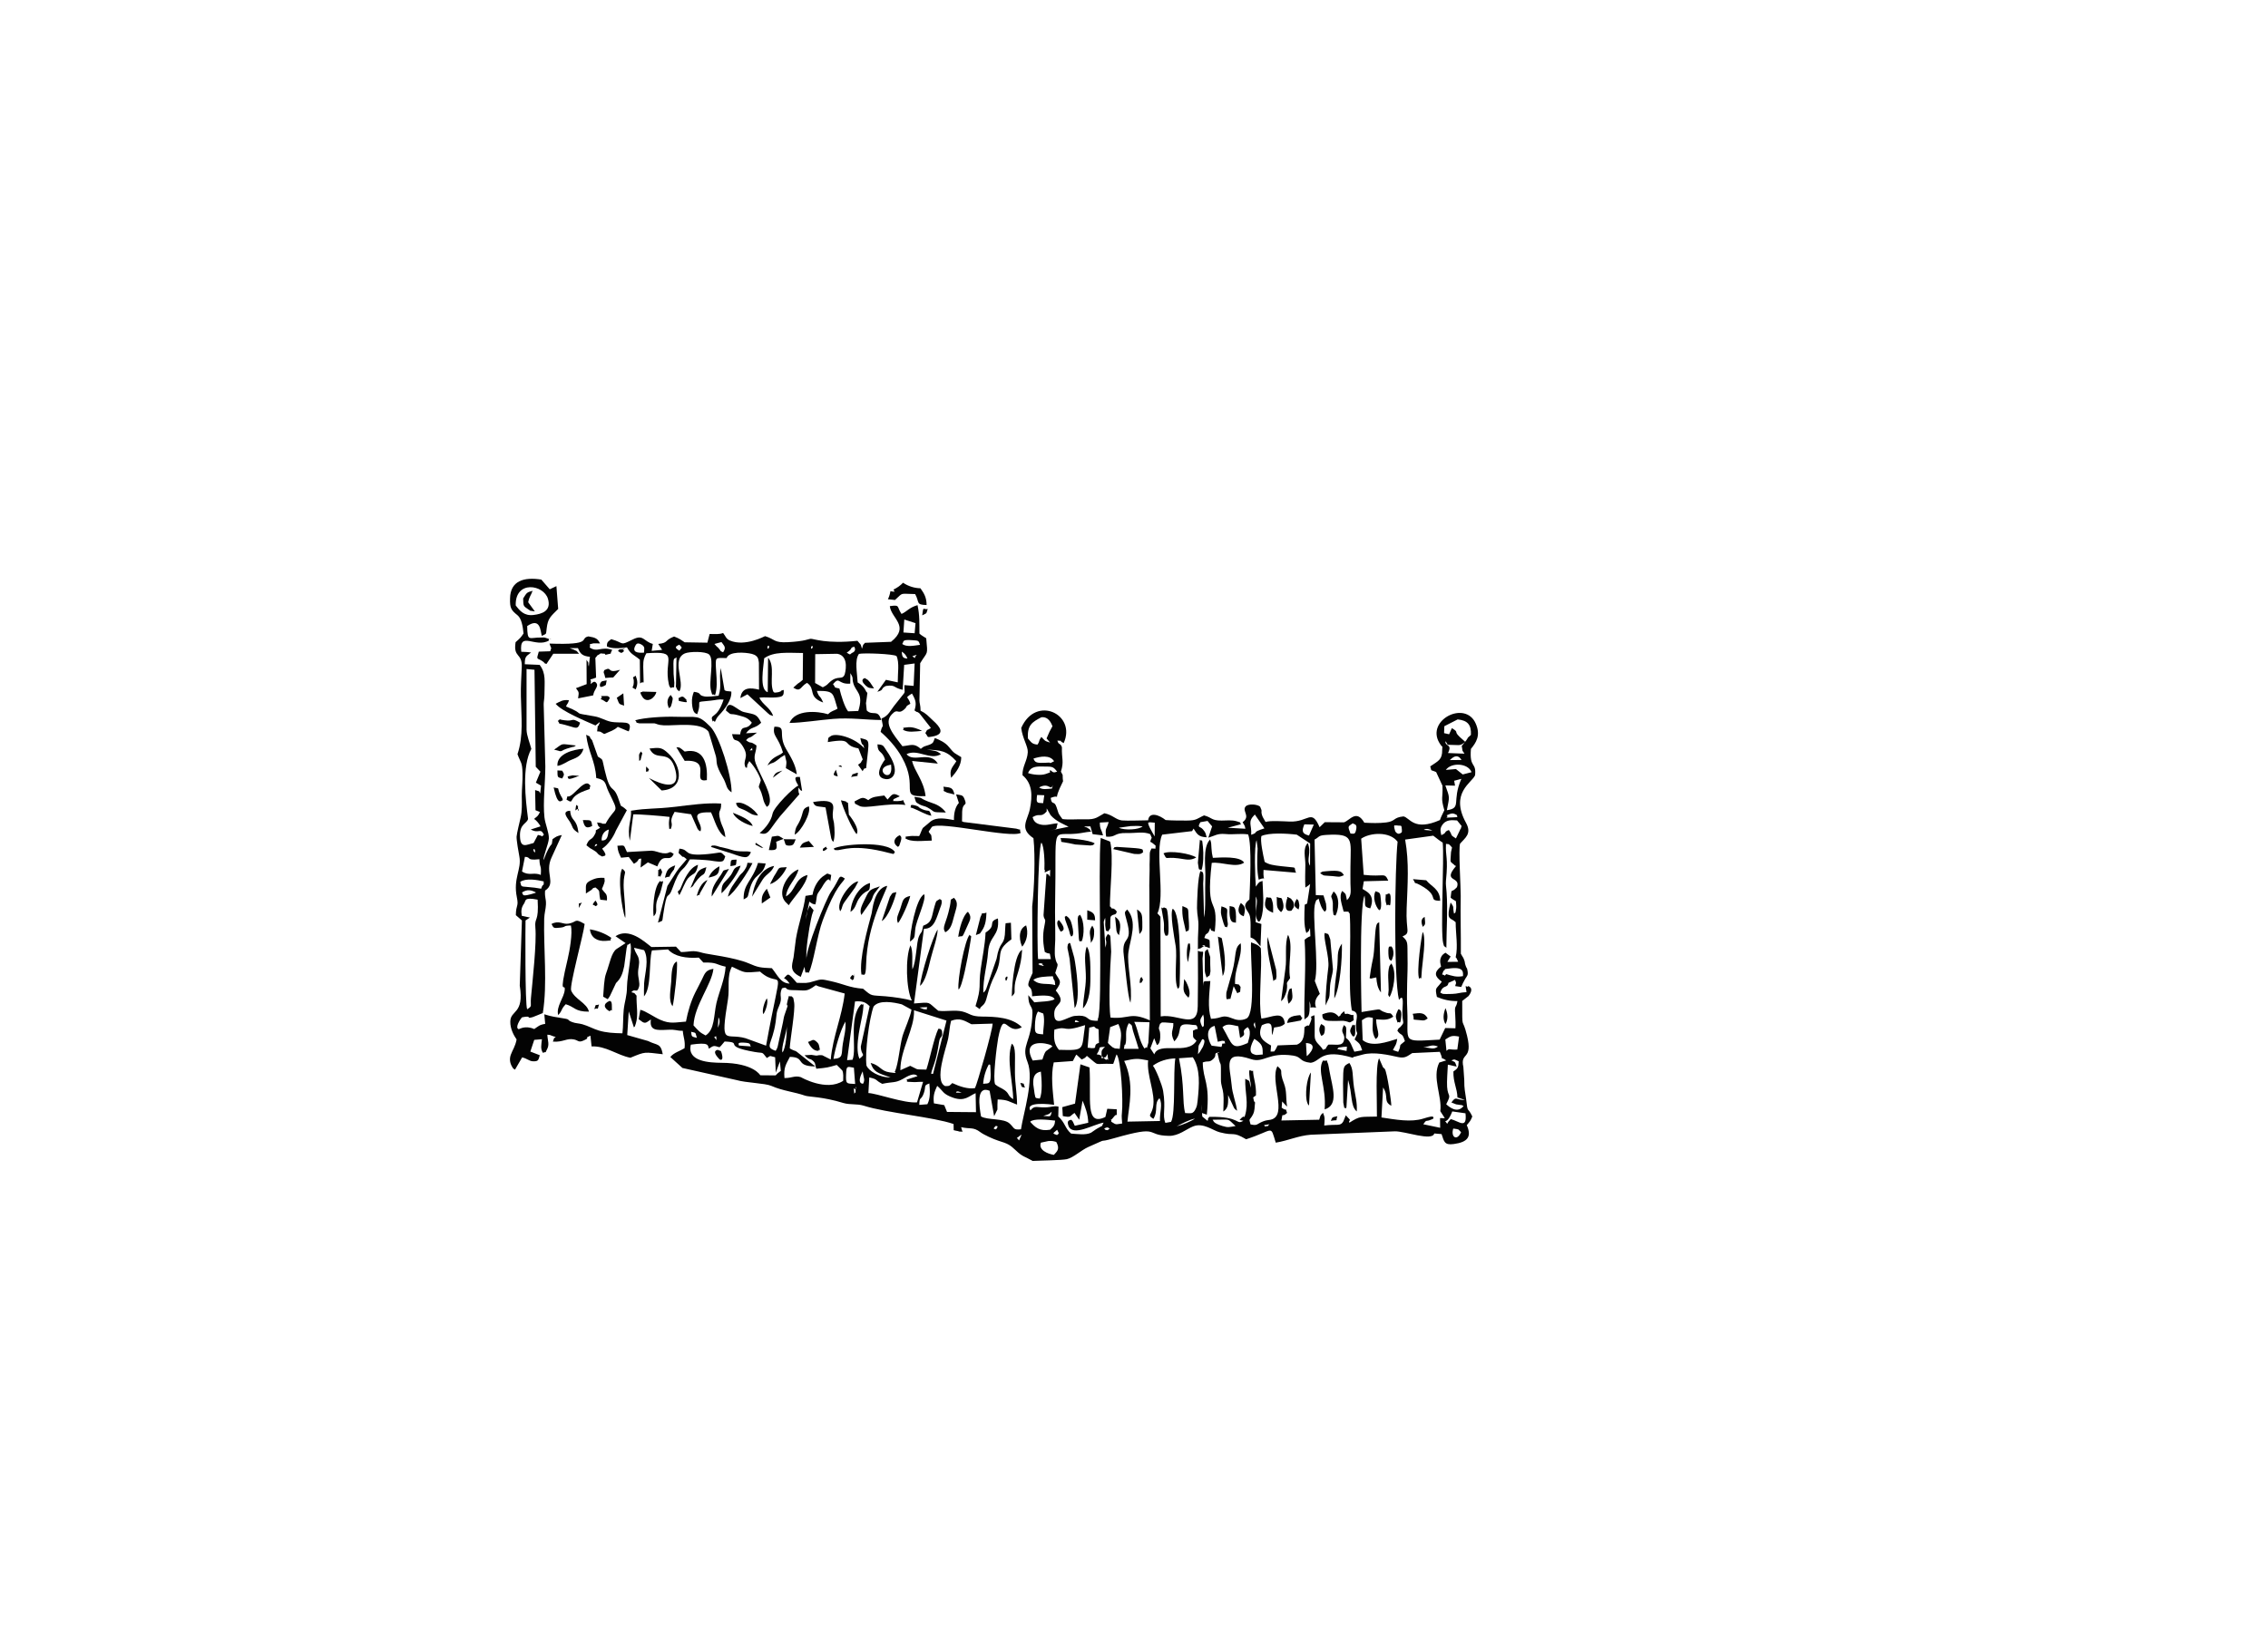 <?xml version="1.0" encoding="UTF-8"?>
<svg width="18in" height="13in" clip-rule="evenodd" fill-rule="evenodd" image-rendering="optimizeQuality" shape-rendering="geometricPrecision" text-rendering="geometricPrecision" version="1.1" viewBox="0 0 18000 13000" xmlns="http://www.w3.org/2000/svg">
 <defs>
  <style type="text/css">.fil0 {fill:#030303}</style>
 </defs>
 <path class="fil0" d="m8261 9071l60-13c35-1 30-1 62 7 32 58 5 76-19 103-47-8-125-38-103-97zm173-2919v9c0 14 1 28 3 41-97 192 1 93-98 132 8 64 27 16 46 73 23 66 6 38 47 95 50 7 122 0 181 2 86 3 97-19 152-48 66 13 90 51 139 57 42 4 157-1 208-1 9-73 91-41 139-2 47 4 118 4 167 4 82 0 83-17 138-41 67 18 55 41 139 41 39 0 82-6 121 6 60 20 8-1 34 23l-106 28 140 8c-6-32-6-21-22-52 67-49-9-89 25-126 22-23 95-16 114 3 22 46 3 26 15 67 5 18 19 36 28 54 39-12 135-5 193-3 150 5 171-106 236 45l41-40 153 1c47-16 98-106 161 3 56 3 117 5 173-2 76-9 55-40 138-48 51 11 83 120 289 29 6-20 22-51 35-78-31-107-10-90-15-195l-50-108c-50-23-33 1-47-45 66-45 96-53 95-132 0-49 10-1-22-54-110-182 208-344 289-152 40 93 2 149-39 199-13 158 44 100 33 209-22 58-203 140-72 378 48 87-8 120-47 165-14 39 6 356 5 415-3 153 2 306 1 459 17 32 19 26 29 57 5 17 1 14 8 35 10 31 11 14 15 38 8 40-1 44-17 69-17 29-20 38-32 65l-48-7c6-31 13-13-1-49l-52 23c-9 48-44 10-65 78 30 14 11 9 45 11 0 0 48 0 52-1 41-1 55-11 111-14-15-87-1-26 13-48 1 0 53 13 3 79-1 1-50 39-50 39 0 255-2 111 38 275 49 201-57 126-29 249l7 101c0 82 6 85 15 155 13 120 12 57 49 137-15 37-18 38-44 69 40 90 10 135-104 150-74 10-76-20-96-79l-58-5c-15 64-235-19-313-17l-667 27c-101 8-180 47-278 63-46-146-9-100-235-27-113-66-85-23-208-55-57-14-132-80-213-47-53 21-115 76-190 75-200-3-57-90-438 19-155 44-15-14-205 70-54 24-117 84-169 96-42 9-215 11-271 14-66-37-82-34-132-82-51-48-63-54-142-79-38-12-115-47-141-67-58-44-79-23-153-40 5 23 9 31 13 35h-26c-9-3-19-6-29-7l-17-4-1-49c-161-56-524-86-715-146-53-16-105-5-160-21-166-51-269-47-303-58-89-31-175-37-269-78-48-21-200-24-276-46l-429-96-96-87c28-35 76-47 113-70 7-59-11-89-14-138-59 0-47-12-124-8-82 4-143 8-129-82l-33 22c-26 14-44-12-64-24l13-75c45 11 108 58 159 80 79 35 121 19 203 14 15-81 41-165 74-231 21-43 32-60 52-102 26-56 33-76 92-86-12 122-151 289-158 449 38 41 47 55 96 80 73-45 64-161 86-257 22-93 66-187 73-289-81-17-63-35-177-33l-36-39c-99 7-193-8-244-65l-128 8c-26 88-1 294-63 365 0-32-1-73 1-104 6-80 41-189 0-263l-80-19c14 53 31 53 38 92 8 38-6 63-6 108 0 39 16 80 8 109-18 61-31 6-61 44 34 7 25 12 41 27-3 75 16 153-6 222-12 38-5 16-15 30l-41-127-12 188 165 47c73 37 100 14 117 105-150-16-131-24-257 28-105-20-193-95-308-90l-9-85c-67 28 13 7-52 37-43 20-43 1-77-7-60-13-86 23-169 17 12-29 2-24 23-37-23-5-13-4-29-9-25-8-8-7-38-9 2 51 20 77-5 121-22 38 19 4-30 23-21-32-13-62-8-108l-61 5-31 93 75 29c-11 36-9 51-56 48-29-2-45-22-84-31l-57 98c-16-15-7 3-23-24-19-32-21-64-10-95 15-41 35-64 46-121-23-33-51-86-50-141 0-96 112-55 75-287l17-517-48-42c1-87 24-65 8-142-31-151 39-221 20-323-6-29-24-134-22-159 2-27 24-117 32-151 12-53 10-111 9-169 0-62 8-121 6-181-2-93-14-81-40-153 49-148 30-289 27-458-2-79 4-157 7-235 4-114-69-69-49-196 36-32 39-34 63-69-6-58-16-119-48-145-51-41-61-57-59-133 2-140 110-172 248-150l67 77 53-25 14 181c-61 61-82 75-91 153-7 56 1 40-39 61-11-35-9-151-116-78 2 130 15 89 113 91 21 0 19-3 41 5 79 27 0-11 20 18-109 65-239-82-221 90 27 2 40 0 78 6-41 31-50 32-50 93l118 5c52 69 38 132 38 237-1 40-7 60-6 80l13 489c0 124-20 288-7 404 5 50 37 122 35 168-2 44-47 144-42 172 2 0 16-48 38-88 36-65 23-11 33-78 30-21 35-26 74-33l-81 177c-59 124 41 204-52 264-4 60 9 60 7 111-2 39-12 65-14 112-6 241 27 517-11 749-22 8-63 27-79 32-63 18 4-16-86 2-14 14-59 84-26 94 5 1 49-33 123-1 33-22 41-34 87-41l-7-76c64 20 81 20 156 33 53 8 18 11 66 29 26 10 51 9 80 17 49 14 87 37 131 50 62 18 114 20 187 22 7-60 4-124 10-186 7-67 26-108 26-183 2-97 45-270 27-346-43 32-14-14-30 39l-19 143c-13 64-28 98-65 134l-48 102c-10 17-10 15-18 26l-36-20c5-53 6-139 23-184 28-75 42-167 84-195l71-46-80-55c106-70 225 39 285 86l195-3 40 43c78-1 87-19 174 7 32 10 252 35 362 82 76 33 92 35 185 39 47 57 69 120 141 122-22-31-35-37-45-43 35-32 24-54 102 37 68 2 85 4 133-12 64-20 68-16 133-2 110 24 147 52 260 61 74 63 56 50 178 60 69 6 156 19 209 34-46-89-53-344-11-439 23 47 11 131 15 191 32-60 31-215 53-263 19-43 20-13 33-83 74-28 64-65 90-154 16-54 11-37 43-59 10 16 14-4 14 30-1 12-7 30-13 44-27 70-43 166-128 163l-79 593c145-11 101-15 193 58 66 8 130-9 192 6 64 17 63 39 154 40 108 1 236 5 317 84-124 73-140-155-188 87-12 66-44 327-24 367 25 22 48 27 75 46 40 29 22 43 68 72 0-125-56-317-11-441 36 26 23 114 25 230 1 95 16 155 17 254-67-24-69-38-154-41-2 29-2 50-2 80l-26 53-36-202c-109-45-82 126-68 204 53 31 181 12 228 57 40 38 27 51 89 45 17-120 107-396 52-534-55-139 33-148 39-390 2-61-33-43-33-141l48 57c42-6 132-5 161-25-20-43-137-26-179-23 4-120-72-26 4-185l-3-528c16-137 26-392 10-542-116-77-46-142-28-233 21-105 20-202-59-267-2-70 38-114 42-182 3-46-42-109-52-193 116-265 441-109 337 120-54-26 13-14-50-20 10 39 24 16 36 53-3 95 18 110-8 194l14 26zm-326 2855l-20 46-18-20c11-3 17-14 38-26zm3426-48c52 8 34 2 62 29-34 76-84 36-62-29zm-3144 10c23 40 8 28 0 42-35-15-42-7 0-42zm373-11c32-15 32-5 44 2l-16 12c-33-5-6 4-28-14zm-858-21c5 7 25-6 0 29-5-5-37 2 0-29zm2127-5l43-7c-22 17 0 13-23 15-36 3-1 8-20-8zm-409-43c153 0 111-15 183 50-50 8-57 14-103 0-83-25-68-42-80-50zm-1447 16c26-27 132-17 198-9-3 38-12 47-39 72-84 15-120-19-159-63zm3310 17c-35-52-8 25 40-99l105 15c14 131-52 62-117 46l-17 19c-24 34 1 4-11 19zm-2147 19c37-18 98-53 145-61-16 12-48 26-68 35-25 11-48 19-77 26zm-992-116c-11 49-9 35-67 34 38-15 38-6 67-34zm-909-205c50 42 42 65 129 95 91 30 121-13 176-37l3 151-230-2-22-54-82-14c-7-63 3-88 26-139zm-78 146l-64 5c1-72 13-29 36-93 20-58-6-59 44-77 5 61 9 118-16 165zm227-92c7-8 0-12 21-9 3 1 23 9 24 9h-45zm-811-36c29 34 16-51 14 18-1 36 7 2-10 26l-4-44zm1485-131c6 58 14 169-9 214-38-7-32 3-41-39-1-4-10-68-10-72-4-60 10-94 60-103zm-1414-2c6 55 21 64 3 98-1 0-57 5-3-98zm-70-29l10 129c-69-4-75 3-72-76 3-69 6-63 62-53zm1026 128c3-55 22-114 46-156 15 25 7-34 12 39 9 136-17 109-58 117zm-609-33c20 16-30 16 57 19 22 1 48-3 75-2l-48 163c-101 9-317-71-386-74l7-124c72 16 42 20 103 51 83-18 101-5 160-37 44-25 92-55 120-24l-88 28zm1956-111c50-37 113-56 178-58-18 110 4 439-34 504l-45 8c-26-64 6-112-18-255-8-47-59-174-81-199zm207-59l110-8c61 94 51 218 38 345-3 28-5 41-13 59-23 51-39 40-86 39-25-97-2-207-49-435zm-435 21c90-20 103-21 190-4-13 120 61 261 39 372-14 65-48 60 3 92 41-67 2-119 48-164 28 50 1 107 4 181l-258 5c11-126 59-299-26-482zm-390 339l-101 28 4 71c70 13 50 3 93-25l37 54 27-151c21 50 43 106 45 175l-107 24c-16-32-13-36-29-48-4 5-40-2-21 49 34 89 201-14 279-26-24 41 10 11-51 47-18 10-38 27-49 33-43 21-108 10-158 7-51-44-45-84-102-136l2-78c-40-9-53 5-107 6-70 1-83-17-116 24-46-74 166-48 188-44-10-105-28-230-3-337l152-11 21-41c2-2 5-7 7-10l42 39c25-12 25-11 41-29 115 93 40 56 209 64 10-23 18-59 27-76 36 44 53 366 42 467-4 27 1 54 2 82-54 6-42 14-86-14 4-45-29 24 25-45 22-27 18 23 18-54l-75-4-15 65c-164 80-111-146-126-393l-72-25-43 312zm2987-343c29-13 26-6 58 7-2 52-8 57-42 81-2 88 30 132 32 206l60 20c-76 2-67-36-108 20l38 15c4 1 9 1 14 2 44 9 9-5 45 11-49 62-112 10-138-14 46-89 13-50 7-139-3-42 4-129 6-175 37 6 25 7 70 15-16-46-11-32-42-49zm-1564-171c73 45 65 71 67 124l-46 4c-3 0-8-1-12-1-3-1-8-4-11-4-64-16 2-123 2-123zm-246 577c44-29 38-71 38-131l33 72c20 42 11 31 38 53-7-63-38-135-43-205-13-147-75-281 154-205 103 34 136-58 335-28 71 11 44 47 139 57 82-12 76-116 333-40 4-2 9-11 10-7l68-18c89-25 212 4 284 20 55 11 71-8 110-32l219-10c39 88-13 26 51 68l-55 17c-60 119 24 269 8 386l36 56-38-1 1 77-134-28c25-38 23-22 50-32 37-14 18-6 32-16-9-5 19-29-82 3-98 31-219 8-332-9l13-238c48 73-2 109 65 145 2-22-32-264-52-293-3-3-12-10-14-13l-31-71c-31 60-15 371-17 463-131 4-131-8-219 49-12-34 34 3-28-59l-19 47c-23 43-48 21-152 34 3-50 7-63-10-101-26 24-19 24-30 55l-300 6c14-78-1-16 45-60-20-56 6-4-43-42l4-49 29 31c3 2 7 7 10 10-11-73-1-121-24-182-46-117 4-89-52-139-65 113 87 394-55 425-27 5-33 3-59 13-52 20-42 37-100 24-16-54-6-29 19-78 16-32 12-56 17-96-3-2-6-10-8-8l-7-32c8-6 14-10 22-16 4-88-22-139-23-197-20 16-40-46-26 66 5 37 10 23 6 70-11-66-2-49-42-71-3 117 29 189-2 292-11 34 5-21-43 35l30 6c-61 38-16-35-270-31-25 33-1 1-14 32l-34-28c-2-2-6-5-8-7l-7-96c13 93-14 58 43 82 27-262-31-271-32-415 47-17 48 5 83-27 36-33-7-46 48-53-16 21-21-27-8 33 20 101 22-1 21 184 0 47 15 69 19 111 5 44 0 96 0 142zm-4226-531c147-21 134 4 143 32 38-24 35-27 85-11 3-3 8-12 9-9l31-37c158 7-32 36 239 83 75 13 52-7 96 48 39-23 15-17 66-6l5 122 33-89 7 75c-28 20-23 18-41 36l-122-1s-53-98-308-99c-91-1-276-8-243-144zm5130 35c16-15 4-11 28-14 13-2 22-4 49-5l-3 34-74-15zm800-20c-40 29-59 8-117 6 59-6 64-26 117-6zm-1042 76l-6-104c107 5 21 96 6 104zm-1628 18c41-17 27 2 46-35 11 86 7 25-10 47-34-24-31-40-75-44 42-61-2-55 66-60-36 35-26 31-27 92zm-470 9l-77 8c-81-151 60-148 125-129 30 9 14 4 32 17l-52 38c-12 14-20 43-28 66zm1235-42c7-100-1-49 33-119 1 1 36-8 6 60l-22 37c-2 4-6 8-8 11s-6 7-9 11zm-3644-69c3-8-22-27 42-23 62 4 39 14 54 30l-96-7zm2768 17l13-159 38-9c24 21 3 8 36 22l3 108c-64 19 14 54-90 38zm2934 15c-73 3-60-13-86 10l-9-90c40-25 49-35 109-23l-14 103zm-1926-188l25 126s32-8 35-8c51 8 4-5 25 20-44 9-14-10-31 29l-78-10c-31-46-52-139 24-157zm-3956 82l3 31c-32-35-11-24-3-31zm3276-104c37 25 14 11 41 90 13 41 25 75 36 114h-117c11-71 2-2 14-44 11-43-11-101 26-160zm-73 204c-39-5-29 3-58-13l-22-19-7-7c-1-2-4-5-7-8l18-125 65-25c35 80 19 101 11 197zm-2676 29c-16-32 36-169 33-208 3 58-8 171-33 208zm-726-164c44 10 31 2 46 48-42-11-41-6-46-48zm2253 447c-55 10-124-14-180-40-23 21-18 24-56 24-91-39 7-299 23-376 10-51 11-94 23-142 71-28 108 0 162 27l168-5c0 54-126 490-140 512zm500-608l42 16c15 57-2 125-1 165-60-4-67-6-65-70 1-42 6-82 24-111zm-1623 376c13-81 56-234 95-296 4 70-10 109-21 177-13 82 8 114-74 119zm3087-252c37-31 64-20 126-7l14 92c72-37-10-43 61-85l12 18c4 20 5 13 4 37 0 20-12 55-16 71-133 58-118 16-201-126zm-1298 180c-37-46-42-84-36-160 115-35 52 27 244-36-31 198 9 202-208 196zm1555-219l7 51c-14-27-24-26-7-51zm-410-61c3 14 7 23 6 48-1 77-1 30-12 52-25-54-21-57 6-100zm-229 213c83-85-9-154 145-131 26 4 33-8 41 32-16 8 7-4-14 3-1 1-5 2-7 3l-17 8c3 57-8 47 28 80-71 118-298 3-335 108l-31-48 30-80 22 54s31-4 26-87c-3-49-21-27-1-82 24-11-13-15 105-5 4 57-31 72 8 145zm-318-155l121 3-9 163c-23 82 0 14-30 46-43-57-52-155-82-212zm-1597 414c-6-11-32 33 7-74 32-89 38-182 47-204 8-19 18-15 19-39 2-53-27-39-31-42-37 81-67 240-95 324-99-3-54 4-128-30l-78 35c-2-162 115-333 108-476l258 82-107 424zm1161-413l-35 2c3-4-9-30 35-2zm-2869 46l5-83c15 25 10 51-5 83zm1407 345c-16 8 41 21-42 9-74-10-74-55-152-75 24 72 52 79 158 115-94 1-174-54-191-93-14-105 22-376 56-469 43-57 162-34 224-18l77 42c-5 47-59 166-72 213-22 82-31 211-58 276zm256-509c-15 18 14 20-23 17-12-1-20-7-39-14l62-3zm-594 418l-43 3 63-466c61-5 85 7 116 38l-70 319c1 79 46 52-11 98-43-100 19-301 28-380 10-89 0-35-13-54-104 105-33 352-70 442zm-610-71c-93-33-26-48 0-229 9-61 3-72 27-126 33-74-4-76 23-141 52-18 12 13 80 14 118 1 109 18 189-39 4 2 18 8 21 9l208 57c-22 187-93 335-111 524l-67-34c-54-4-19 10-86-3l-55 3c46 45 37 20 63 41 29 22 18 32 31 66 86-8 93-10 162-30l44 44c11 24 7 55 7 82-134 88-336-29-336-29-49-15-71 8-130 7-7-85 11-106 43-168 129 2 37 73 200 76-4-3-9-13-11-10l-136-108c-28-15-5-1-28-12-28-13-11-4-26-15 3-70 45-301 35-362-9-60-10-33-23-52-23 16-11-32-29 37-22 90 28-32-25 115-6 18-8 39-12 57l-42 193c-8 24-10 22-16 33zm-76-41l-163-59c-161-46-202 76-139-312 14-90-11-178 31-256 110 52 89 49 223 39 182 163 181-145 48 588zm2276-551c11 52 14 10 19 70-67-19-123 6-174-41 32-26 104-27 155-29zm3143-61c122-18 113 30 112 60-54 10-84-2-133-16l-11 12c-23-19-28 9-11-37 30-21-14-11 43-19zm-3185-7zm-74-28c15-8-1-6 23-7 1 0 6 5 7 3 1-3 4 3 7 4-35 31 47 3-20 9-1 0-7-1-8-4s-6-3-9-5zm-3973-512c11 183-26 136-18 221 11 123-22 416-35 559-6 68 14 62-30 90-18-31-14-679-13-705 22-14 17-12 35-23l-65-14c-7-43-2-68 19-98 15-21-5-52 107-30zm-13-57c-2 1-5 3-7 4-111 34-91 16-104-4 41-27 73-20 111 0zm-70-44c-56-3-45-6-55-40 45-32 134-16 186-4 3 47-4 6-20 58-34-6-66-11-111-14zm4055 573c-11-107-3-877 26-925 23 29 27 164 24 215 17 9-28 40 46 2l-2 54c-18-22 1-10-20-21-1-1-7-2-8-2l-23 328c4 40 18 25 12 58-17 81-22 136-2 234 50 30 34-16 48 57h-101zm-4073-812c55 2 3 31 115 19 3 79 17 38 11 125-52-25-94 10-149-28l23-116zm68-51c-1-15 9-16 12 1 6 28-12 7-12-1zm6869 1187c43-59 28 47 27 91-1 101 22 80-11 118-18 23-13 1-29 35 34 48 37 10 60 83-63 51-19 15-53 85l-42-14c16-36 27-36 34-89-76 23-201 70-274 10l-6-158c38-25 45-28 86-19 4 51-15 108 22 168 47-24 4-80 5-156 58 3 89 10 136-21-25-40-22-21-55-31-95-30 10-38-197-6 0 0-21-845 24-924 11 75-14 88 45 101 46-110-36-136-61-154l10-61 194-5c-31-70-31-27-195-46l-20-287c70-49 226-60 289 24-22 202-32 1084 11 1256zm28-504c69-30 25-39 33-224 7-186 21-363-12-545l223-31c23 18 59 46 75 55 13 121-19 714 4 799 11 41 5 13 25 37 1-154 12-295 2-441-2-35-8-64-5-92 19-191-5-187 0-293 41 7 10-5 34 13 41 33-28-26 14 16l-8 37c-5 92-11 68 25 100 1 1 6 8 7 6s5 3 7 5c-111 130 41 78 8 167-51 56-39-6-50 83 3 2 7 5 8 7 2 1 7 4 9 6 2 1 7 4 8 5l17 10c1 18 4 38 2 56-5 50-11 34-17 43-13-62 5-44-27-89-35 133-7 122 24 144l16 13c0 92 20 194 0 278 2 2 5 6 7 8l13 28-86 1 26-43-41-30c-6 5-27 13-37 41s-3 43 2 69c-59 46-51 79 6 120-2 3-5 7-6 8-1 2-4 6-6 8-33 43-43 29-27 105 50 22 105 34 163 33-10 62-24 26-18 100 3 38 4 96 2 116l-81-2-44 92c-314 17-245 29-257-236-3-63-3-146-1-210 2-67 5-141 3-208-2-116 7-123-40-165zm-58-836c-22-69 6-38 10-46 38 8 40-10 43 34 2 25-2 24-20 32-14 5-31-13-33-20zm-355 19c-22-59-22-54 18-81 14 10 40 3 25 59-8 28-14 24-43 22zm650-23l-68-6c22-16 50-3 68 6zm75-39c32-53 81-44 121-42l36 44c-12 43-5 12-12 30-1 3-3 6-4 9l-29 60c-53-33-22-20-56-67-45 17-10 19-60 41-5-24-13-48 4-75zm-1054 78c-56-14-59-36-37-89l75 2-38 87zm-862-106l57-10c13 16 23 29 36 43l-30 90c54-16 71-35 136-29s117-6 180 3c31 85 14 400 10 516-61 51-25 72-2 116 18 36 9 139 11 186 39 14 44 30 69 59 2 3 7 7 10 10l7-176-45-14 1-204c26 49-20 125 11 186 0 0 19 47 38-38 18-85 7-188 4-272-35 14-17 3-36 21-4 4-12 20-17 25-6-70-15-324 6-369l8 66c-4 77-7 179 9 248 69-34 32 34 38-78l258 22c-25-55 28-34-119-52-57-7-94-11-130-34-14-62-36-168-26-205 59-28 199-21 281-11l106 70-1 177c-32-53 15-100-18-181-42 46-18 114-19 175-1 68-3 110 0 179 19-12 21-14 38-28l-24 155c-2 1-7 3-9 4l-10 5c-3 73-9 165 13 225 25-22 13-3 29-40l3 65c-6 2-13 5-16 7-16 10-8 4-30 21 14 207-7 435-1 633 28-26 46-8 40-146 25 80-24 41 52 52-18-44 1-82 30-109l-40-102c37-126-27-536 4-621 14-38 2-9 26-34 11 37 22 81 49 105 8-13 18-4 10-64l-20-66-61-2-10-441c40-20 25-33 94-37 222-13 193 34 191 248 0 46-1 94 0 139 1 59 11 94-28 131-12-48 0-43-37-73-30 42-1 111 11 164 65 0 26 1 48 14 15 216-16 580 17 771 63 14 33 61 33 119-1 90 28 28-11 111 40 34 42 30 60 86l-62 11c-21-42-28-83-67-110 8-110-2-81-15-102-39 71 17 63-2 126-13 45-66 26-123 30-40 52 1 22-42 41-23-42-66-56-66-110 0-41 2-150-3-165-55 25-6-2-29 52-27 64 3 6-49 43-2 54 0 115-60 139l-153 6-17 34c-18 19 5 13-39 15l4-48c-64-36-112-69-73-161 106-51 68 39 83 78l14-60c37-6 59-6 85-30-10-111-106-48-186-41-26-132 7-389-4-557-14-27-49-37-78-48-8 119 42 568-37 605-41 19-80 12-113-2-83-34-76 1-168 4-28-91-13-197-5-300-50 5-54-12-56 40l-6-219c10-88 7-36-37-62 2 150 1 292-1 441-2 192-155 57-294 81l-2-790c2-1-22-26-24-28 65-135-23-497 38-625l237-28c2-3 10-16 12-20 27 42 37 66 104 69-11-33-4-32-30-63-23-27-48-9-20-57zm-362 4l-1 109c-7-13-29-49-38-68-25-54-16-45 39-41zm-192 27c41-1 53-3 95 2-27 27-144 33-188 11l93-13zm-598 1166c35-104 13-43-1-126-6-35 0-100 1-138 1-96-3-196-1-292 13-644-39-530 170-550 51-5 64-12 116-16-22-27 10-4-34-33 0 0-20-5-21-8l49-1c8 24 11 42 18 62l82 10c-13-54-25-45-25-102l70-4c-17 63-30 41-20 116 84 6 57-32 166-29 72 2 129-14 184 9 18 48 13 11 0 60l17 10c39 32 22 14 25 45l-27-1c0-1-3 0-5 0-18 34-13 35-14 84-1 28-2 56-1 84 0 56-4 112-2 167l4 1029c-159-70-162-8-312-22-17-103-4-397 5-523l-6-117c-10-32 1-3-20-24-39 56 2 33-20 109l-13-202c0-10 7-21 11-35 4 31-1 47 1 63 9 70 3 24 21 47 28-40 16-15 19-76 2-38-4-45 21-57l14-4c17-11 3 7 17-22-31-43-40-12-47-35-1-4-5-4-8-6-1-134 31-394 2-514l-10-5-65-25c-24 231 18 1341-22 1436-10 6 25 22-44 13-48-6-31-48-141-36-59 6-166 99-162-21 2-87 105-68 12-181 57-77 30-76-4-139zm1555-1097c6-83-32-100 29-161l76 110c-111 35-37 29-105 51zm1551-154l23-10c10-2 25-15 62 10-15 13 32 13-37 16-93 4-20 2-48-16zm-3174-55c2 3 5 7 6 9s4 7 5 9l20 35c43 50 109 74 143 92l-151 31c71-15 48-7 64-58-46 2-85 19-129 11-51-9-62-34-70-60 60-37 63 9 112-45v-24zm-76-107l57 2-9 63c-53-2-56-1-48-65zm16-60c81-44 90 33 109-19l-7 28c-42 3-75 11-102-9zm3236 181c22-113 24-96-12-197l77 2-7-39 57-15c-79 181 7 231-115 249zm-3250-253l28 9-28-9zm3242-67c43-61 176-55 204 18l-70 18-54-43-80 7zm-3316 25c18-45 53-53 106-52 84 2 90-6 125 41-31 10-31 6-55-13-13 24 24 10-35 31-39 14-108 5-141-7zm3347-103c5 0 54-67 93-1l-93 1zm-3140 9c-55 28-15 9-44 11-101 6-106 0-120-32 55-18 131-31 164 21zm3257-60l-131-5c38-75-26-50-20-94 30 38-5 26 69 30 55 3 53 1 88-24-2-3-6-6-8-8-1-1-5-5-8-7-97-81-19-51-90-95l-22 49-40-9 2-55 106-54c79 8 109 43 105 123-43 39-10 6-38 45l-35 43c12 57-3 22 22 61zm-3465-121c-6-106 34-130 107-168 59-7 80 52 88 71-18 31-28 51-47 97l28 33c-47-14-39-14-69-45-27 37-8 27-31 61-45-4-49-19-76-49zm-3941 83c-11-44-37-105-38-152v-482l63 6 10 770 37 39-36 87 41 24-7 62c-11-26-8-15-40-27l3 160 35 14c-16 38-30 39-46 55 18 11 39 37 51 59l-78 25c69 37 74-18 105 41-28 23 8 13-48 2l-34 64c-55 13-105 48-108-52-4-102 54-99 64-139-20-154-51-416 26-556zm-124-1139c-5-203 223-165 256-52 28 95-46 120-115 128-75 9-110-35-141-76z"/>
 <path class="fil0" d="m6611 5431c56-65 37 4 137-4l1-83c28 45 11 36 23 79 21 75 84 79 40 221l-81 3c-29-36-55-125-69-181-53-12-25-4-51-35zm-81 25l-61-34 1-229 175-3c102 17 60 163 58 166-20 45-51 3-112 54-25 21-20 26-61 46zm627-283c24 15 35 30 45 55-36-2-43-13-45-55zm84 36l35-11c-27 26-2 36-35 11zm-475-28c-23 11-10 24-46 0 54-34 20-38 60-47 20 35-14 47-14 47zm-1374-63c25 31 23 15 0 47-33-19-41-31 0-47zm-349 7c3-2 9-32 50-7 29 18 19 35 18 63-53 4-97-4-68-56zm1394 15c1-16 17-14 13-2-3 11-14 19-13 2zm-346 0c0-20 16-17 13-3-4 17-14 16-13 3zm-421-28l56-15c20 30 41 40 13 81-29-11-13-9-42-39-2-2-6-4-8-6l-19-21zm1632 7c-47 6-106 20-142-7 17-15-11-37 79-30 52 4 50 1 63 37zm-125-201l89 29-7 80-89-6 7-103zm-105 177l-207 8c-23 28-8 0-24 47-14-50-6-24-36-63-248 26-350-17-370-16-24 2-40 19-182 27-114 6-99-23-181-48-3 0-157 86-279 35-31-13-34-35-54-60-34 13-59 7-107 8l-18 69-180-3c-27-18-41-30-84-46-80 31-42 50-126 59l31 47-83 8 9-55c-74-21-74-78-158-36-109 54-63 29-172-2-23 19-36 21-34 58 42 21 112 14 159 7 31 58 55 58 102 98l2 189c37-35 28 56 25-134-1-53 8-76 25-106 272-20 134 43 178 245 6 24 6 17 15 31 33-18 25 19 29-41l-6-72c-5-152 3-109 23-131l-4 214c1 22-7 7 6 35 8 18 10 11 21 21 45-74-67-252 44-301 34-15 163-18 192 9 44 40-7 221 16 291 18 56-4 10 31 32 18-53 14-118 9-185-8-129-9-109 83-110 19-55 147-46 200-33 27 7 48 21 52 47 5 31 1-4 4 26l1 211c-65-16-138-23-148 67l56-30 162 150c37 28-9 2 42 22-22-67-85-89-109-146 50-5 80 2 125-1 62-5 70-11 68-60-49 13 2 4-33 15-3 0-7 3-9 3-43 9-34-2-41-5-32-79 17-200-41-269l-3 274c-69-21-33-203-28-269 77-55 184-43 308-42l-2 213c-23 21-19 16-39 30l-36 32c61 39 54-8 109-38 73 50 2 109 128 156-28-67-29-30-50-92 144-2 125 19 164 141-30 19-45 14-75 44-86-26-261-39-306 69 93 0 245-24 348-32 137-11 253 8 380 9-28-92-68-28-115-76l-6-58c4-31 8-49 11-81-3-3-7-10-8-8 0 1-15-46-69-75-4-76-26-177 10-227 38-9 271 0 298 17 25 51 9 142 10 209l-94-20-68 95c59-17 21-23 67-46 82-12 54 13 134 30l12-198 83-11-8 178-73-6c-1 66 13 47-22 89-21 26-29 38-50 63-39 47-54 93-110 113 18 96 10 32-7 106 53 45 125 121 169 202 139 248-34 317 188 308-15-126-89-197-107-279l204 21c-63-105-193-4-248-75 89-45 186 52 273 0-37-30-48-26-112-36 110 5 156 7 234 92-26 44-59 64-41 132 42-48 80-98 80-164-52-34-51-23-98-81-27-34-71-56-112-71-12 32-9 40-45 54-38 14-39 8-66 32-55-48-77-28-146-21-71-93-151-182-85-252 51-55 45 5 98-39 33-29 2-20 50-46-6-23-9-23-13-32-7-14-5-2-12-22 19-16 21-17 38-27 31 54 37 78 20 134 32 25 13 1 40 24l90 115c-44 30-20-1-44 41 27 32 6 36 57 27 103-19 62-75 5-126-43-40-54-56-100-79 0-44-9-60-9-81l6-296c61-100 61-56 48-198-25-16-36-21-54-37-1-88 3-141-15-226-68 20-82 50-127 70-41-60-8-74-93-62 11 98 163 160 10 283z"/>
 <path class="fil0" d="m6471 7180c9-29 9-59 15-78 6-16 25-38 35-55 87-154 58 28 76-101-42-16-26-13-51 1-50 29-88 93-97 156l-56 9c-14 108-57 227-76 340l-19 148c-15 70-32 112 57 155l30-80c11 71 1 35 34 47 38-75 67-302 111-417 108-286 160-295 175-331-55-36-31-7-110 106-39 56-206 469-194 538-9-70 20-246 36-323 20-101 36-43-11-107-18 46-25 53-31 111l28-141c3 2 20 13 21 14 2 1 7 3 9 4l18 4z"/>
 <path class="fil0" d="m9556 7283l-7-268c8-116-8-86-20-101-24 36-29 261-29 296 1 61 14 86 11 152-3 57-5 117-4 175 5-2 12-11 14-7s10-5 13-6c18-9 8-8 17-10 48-11-59-17 24 3 4 1 23 9 27 10-5-82 10-60-44-81l10-26c25-22 19-4 37-54 12 32 3 16 36 30 33-307-75-100-24-546 80-10 192 43 257-2-32-53-184-41-248-38-7-34-9-40-11-74-4-46 1-39-11-72-63 64-33 224-38 310-4 78 5 249-10 309z"/>
 <path class="fil0" d="m4721 6716c4-26 33-12 9-1-19 9-10 6-9 1zm54-44c-2-36 14-74 57-87-8 47-7 90-57 87zm-43-496c86 19 67 45 98 109 92 189 58 104-24 254-68 0 17 0-67-10 9 30 4 23 24 42-68 40-8 3-51 68-22 33-37 15-58 71 28 24 27 22 58 40 47 28 15 25 69 50 6-10 52 8-2-63 43-27 88-89 109-143l87-162c-66-63-32 5-69-97-41-115-60-20-107-222-24-102-10-76-54-107l-46-130c-44-49 16-12-47-43 17 141 72 204 80 343z"/>
 <path class="fil0" d="m4361 5109c16 52 18 19 6 61l-91 3c-22 74-14 44 35 80 21 16-2 8 26 18l54-81h205c-30-32-3-13-45-34 0 0-24-8-30-11h66c18 45 35 63 95 69l-9 77c-11-36 7-18-18-53l1 193-85 32c24 35 25 26 17 81l120-24c5-49 53-73 19-104-14-13-34 11-39 15 11-63-34-20 43-52l-6-156c31-33-5-7 27-26 30-18-1-8 39-8 35 1-14 18 32 5 43-12 10 8 36-35-90-30-117 24-179-19 13-33-22-19 30-33 3-1 45 1 52 1-18-38-35-47-92-56-76 15 45 70-309 57z"/>
 <path class="fil0" d="m7091 4680c3 5 6 11 9 17-15 0-25-2-33-4-4 23-10 44-20 64 17 2 35 4 56 6 69-62 32-49 160-47 37 66 3 85 91 87 0-63-23-96-49-133-48-1-96-16-138-44-21 22-47 41-76 54z"/>
 <path class="fil0" d="m4523 7906l29 57-29-57zm-18-291c-76 318-17 179-23 243-5 63-70 132-52 200 38-40 18-42 60-86 72 21 72 60 184 59-15-69-113-98-141-168-15-38 99-448 107-528-84-49-57-16-126-3-50 9-75-29-137 3 17 30 11 36 70 29 53-6 16-16 84-17 14 59-9 197-26 268z"/>
 <path class="fil0" d="m5041 5718c24 24-8 14 32 24h120c22 4 24 13 74 16 85 5 299-31 357 52l58 194c7 29 2 39 10 72 12 41 36 79 54 113 24 49 17 72 60 101 3-130-98-451-168-521-101-101-102-73-274-79-95-3-249 6-323 28z"/>
 <path class="fil0" d="m7653 6339c-13-31-28-26-65-33l22 68c-30 33-40 85-39 136-64-11-134-27-185 11l-62 52c-7 10-21 51-29 64-15 0-59-2-71 0-67 8-21 3-40 17 47 35 146 19 211 19-6-66 1-29-25-71l26-38c67-46 623 92 705 48-19-42 23-15-36-34l-420-53c-2-4-6-3-10-4l1-58c-2-109 49-50 17-124z"/>
 <path class="fil0" d="m5757 6646c-7-70-26-79-41-137-23-89 10-55 7-130-108-8-254 12-358 25-183 21-216 9-357 32 6 76-33 124-9 238l27-209c38-3 233 13 288 20-2 19-6 39-5 59 3 63 5 25 14 38 27-63-22-45 31-137l131 19 51 115c14 21 9 9 23 21 30-69-121-159 84-151 29 58 50 159 114 197z"/>
 <path class="fil0" d="m5950 5958l20-22c-4 32 18 14-20 22zm-189-318c55 48 21 16 105 40 51 14 69 19 101 57-45 70-79 5-93 93l-64-2c18 86 36 8 92 108 47 84-16 98 18 162 1-3 3-11 3-9 7 21 7-15 8-18l16-29c45 44 90 132 91 154-23 73-20 31 5 98 18 51 11 66 43 112 3-2 7-9 8-7s7-6 8-8c39-71-65-225-104-330-23-65 4-82 6-143-61-43-36-6-83-42 28-27 7-10 42-27l45-33-87 5c37-55 74-35 120-84-36-71-47-64-135-84-59-13-127-114-145-13z"/>
 <path class="fil0" d="m7804 7880c-2-115 29-207 38-323 10-134 93-122 78-266-87 30-4 53-98 112-5 105-26 196-39 293-19 140 10 130-41 291l34 24c45-69-42 52 11-17 9-12 15-12 26-28 22-29 24-109 82-224 80-160-9-186 132-285l-4-132-42 4c-4 32-3 61-6 92-9 88-41 46-66 191l-83 241c-12 22-9 13-22 27z"/>
 <path class="fil0" d="m4410 5587c48 60 237 137 316 172l34-27c-1 12-5 15-6 18-14 40-5-31-15 56 34 1 24 3 56 21 52-23 77-28 108-57 26 10 63 28 87 36 39-98-55-59-144-77-44-10-80-34-126-42-210-36-49-6-228-79 17-37 9-7 24-49-49-7-71 10-106 28z"/>
 <path class="fil0" d="m5617 6780c-208 20-134-35-225-43-7 47-15 24 14 54 21 23 3 0 27 16l17 14c-25 32-60 66-82 101l-71 111-75 291c42-20 32 0 41-60 34-226 35-107 72-208 71-195 74-114 140-234 28-1 132 5 160 9 111 18 106 11 121-33-46-44-16-30-139-18z"/>
 <path class="fil0" d="m4976 6764c-29-58-10-54-76-50 4 48 12 57 29 95l61-6 41 54c50-26 22-40 58-41l-5 71 58-41 75 32c45-122 95-22 130-99-46-33-20 2-87-6-33-5-60-19-89-20l-195 11z"/>
 <path class="fil0" d="m5703 5523c-31 3-89 11-115 5-51-10-14-28-81-36-10 24-18 54-15 92 6 82 30 78 41 86 47-120-38-91 108-108 50-5 48-11 102-9-55 168-114 105-87 175 3-2 9-9 10-6 13 24 4-6 41-45 44-45 103-122 97-187-27-5-40 0-54-12l-30-175c-16 97 11 136-17 220z"/>
 <path class="fil0" d="m6336 6237c-34 10-195 169-205 224-10 53-52 111-102 152 70 23 71-20 162-133l153-175c-1-2-3-8-4-10 0-2-2-6-2-8-2-10-2-16 0-35 25 34 2 12 28 27l-18-112c-8 6-67-22-12 70z"/>
 <path class="fil0" d="m6837 7737c18-7 34 34 37-82 8-328 163-581 167-623-107 21-118 202-123 218-31 117-101 362-81 487z"/>
 <path class="fil0" d="m10870 7765c3 2 7 1 8 4l45-10c4 46 9 83 37 120l-14-558c-9 10-25-10-32 96-15 254-15 136-44 348z"/>
 <path class="fil0" d="m10513 8807c115-35 61-177 39-301 0-2-10-57-11-58-23-54 6-19-41-29-50 82 28 204 13 388z"/>
 <path class="fil0" d="m6570 5891c214-36 103 25 243 50l34 87c-27 42 0 13-37 43l36 51c17-26 4-18 28-24 26-240 34-217-46-239 17 86 18 23 31 81-76-86-222-122-263-98-31 19-20 15-26 49z"/>
 <path class="fil0" d="m10681 8800c2-3 5-12 5-10l13-217c36 111 17 208 69 250 4-74-11-119-22-191-14-96-3-145-37-194-49 27-48 23-50 161l2 154c14 78 6 25 20 47z"/>
 <path class="fil0" d="m7044 6347l-26-32c-58 9-92 7-127 37-47-32-54-17-109 10 8 29-6 10 37 35 46 28 217-26 367-7-41-67 24-24-98-31 13-30-18-1 34-29 3-1 8-3 10-4s6-4 9-5c-56-33-59-15-97 26z"/>
 <path class="fil0" d="m8956 7557c16-110 74-240-10-337-21 24-25 11-4 88 55 197-45 109-23 277 9 69 31 330 53 375 18-134-30-303-16-403z"/>
 <path class="fil0" d="m6238 7116c8-85 81-135 99-214-77 24-169 168-111 248 2 2 5 6 7 9l27 27c43-68 136-157 149-240-103 26-92 125-171 170z"/>
 <path class="fil0" d="m9348 7850c9-13 10-2 14-29 1-6 1-33 1-41 4-104 10-534-56-566-23 37 13 230 23 291 16 96-17 276 18 345z"/>
 <path class="fil0" d="m5434 6040c229-14 45 178 176 153 7-131-23-258-176-227l-27-22c-29-16 1-7-39-12l66 108z"/>
 <path class="fil0" d="m6214 5973l-18 14c-32 18-76 31-105 90 51-35 27-1 97-57 3-2 6-5 8-7l33-20c11 59 17 38 8 105 22 14 60 33 87 49-9-77-49-139-85-201-70-119 12-179-93-177-18 76 30 76 68 204z"/>
 <path class="fil0" d="m5150 6176l101 99c188-11 159-197 52-295-50-47-67-47-148-38 53 116 161-11 206 175 50 208-200 63-211 59z"/>
 <path class="fil0" d="m9765 7930l26-101 29 56c34-22 18 7 26-50-22-29-3-16-44-24-5-132 58-204 45-323-54 36-33 101-67 225l-47 167c-4 80 8 43 32 50z"/>
 <path class="fil0" d="m10521 7982c25-66 31-40 34-133 2-71 20-101 24-154l-21-237c-19-58-14-39-44-52-15 36 39 194 28 275-9 71-25 225-21 301z"/>
 <path class="fil0" d="m8495 7492c-1-5-5-5-7-8-13 16-11-1-16 32-1 12 3 25 5 34 3 18 9 42 12 62l40 391c50-63 11-329-3-400l-31-111z"/>
 <path class="fil0" d="m6552 6410l39 213c0 3 6 32 6 32 9 25 10 20 17 28 14-38 10-104 5-149-4-26-11-34-10-73 1-51 43-128-156-94 15 43 37 31 99 43z"/>
 <path class="fil0" d="m7072 6070c23 173-162 27 0 0zm-48-41s-110 142 6 156c52 7 130-52 4-229-24-33-18-44-70-47 2 77 36 43 60 120z"/>
 <path class="fil0" d="m8595 8005c53-54 59-166 59-239-1-52 6-213-29-251-26 68-6 166-7 250-1 83-21 157-23 240z"/>
 <path class="fil0" d="m10167 7948c11-11 12-7 26-32 5-9 17-42 19-52 12-80-17-38 27-99-21-114 28-257-16-344-29 66-9 187-21 267l-35 260z"/>
 <path class="fil0" d="m4777 7057c4-7 17-42 18-45 8-32 3-10 2-43-38-2-64-2-112 22-46 24-33 43-35 102l43-28c24-19-1-11 33-20 45 36 22 23 38 97l53 6c4-58-13-50-40-91z"/>
 <path class="fil0" d="m6641 6749c43 3 128-54 414 22 60 16 30 4 48-6-56-97-441-61-487-28 15 11-6 10 25 12z"/>
 <path class="fil0" d="m7607 7855c30-12 75-266 86-328 2-13 9-53 10-59 8-62 6-20-7-48-38 38-99 357-89 435z"/>
 <path class="fil0" d="m10625 8071c-34-39-65-44-130-19-4 61 45 51 105 53 20 0 54-2 63-1 59 8 35 25 81-5-10-77 18-24-34-47-38-16-30 19-43-25l-20 19c-21 22 11-1-22 25z"/>
 <path class="fil0" d="m7502 7401c42-21 54-65 68-121 20-78 42-111 1-153-39 26-18-3-32 66-30 147-66 163-37 208z"/>
 <path class="fil0" d="m7223 7475c43-34 33-31 41-99 8-74 89-232 71-277-65 27-117 320-112 376z"/>
 <path class="fil0" d="m4424 6080c40-5 73-34 110-48 48-19 80-32 97-88-81 5-214 40-207 136z"/>
 <path class="fil0" d="m7302 7826c41-32 65-135 85-218 18-72 53-166 55-229-39 54-134 361-140 447z"/>
 <path class="fil0" d="m11430 7151c-2-95-70-112-111-163l-105-9c35 56-9 12 55 46 166 90 55 124 161 126z"/>
 <path class="fil0" d="m5902 7140c39-23 29-10 45-70 39-152 102-101 130-215l-61-5c-45 145-118 164-114 290z"/>
 <path class="fil0" d="m7507 6450c-23-32-58-59-102-73-132-45-58-41-148-51 15 43 3 39 43 61 21 11 41 12 59 22 76 42 22 38 148 41z"/>
 <path class="fil0" d="m5338 7988c12-38 43-306 34-355-41 17-42 94-45 160-3 57-25 150 11 195z"/>
 <path class="fil0" d="m10590 7926c45-84 63-313 60-435-47 65-26 108-39 204-9 63-23 164-21 231z"/>
 <path class="fil0" d="m9234 6774c33 61 3 25 119 40 61 8 92 21 141-7-42-30-207-58-260-33z"/>
 <path class="fil0" d="m8030 7910c34-33 18-26 24-89 7-72 51-136 58-281-74 40-83 370-82 370z"/>
 <path class="fil0" d="m5777 7118c50-25 169-210 195-266-71-4-17-13-63 55-24 35-24 19-51 61-36 55-64 80-81 150z"/>
 <path class="fil0" d="m11264 7771c23-32 11 51 21-75 4-55 36-247 7-298-7 10-54 322-28 373z"/>
 <path class="fil0" d="m8689 6696c-39-29-212-44-272-43 19 48-35 17 118 51l120 8c40-7 10-1 34-16z"/>
 <path class="fil0" d="m6909 7159c20-32 13-39 31-67l43-56c-76 26-82 24-115 94-22 48-51 92-32 134l73-105z"/>
 <path class="fil0" d="m11028 7916c28-48 63-198 14-268l-15 21c-18 58-5 129-6 190-2 47-10 29 7 57z"/>
 <path class="fil0" d="m6750 7239c49-33 38-72 78-120 61-74 76-19 77-109-80 20-149 127-155 229z"/>
 <path class="fil0" d="m10106 7788c26-28 15 12 25-35 1-4-3-51-3-55l-67-260c-14 109 30 238 45 350z"/>
 <path class="fil0" d="m5641 6723l139 44c136 46 153 55 180-2-28-15-86 5-159-20-32-11-54-13-88-22-13-4-28-10-44-11-33 0-14 3-28 11z"/>
 <path class="fil0" d="m4962 7287c6-17-6-159-10-206-14-173 36-143-14-185-38 64-4 321 24 391z"/>
 <path class="fil0" d="m7605 7437c44-16 21 29 75-92 23-49 32-67 2-107-41 28-70 143-77 199z"/>
 <path class="fil0" d="m6307 6626c51-25 134-176 112-225-55 19-39 37-66 103-25 60-39 50-46 122z"/>
 <path class="fil0" d="m4853 7446c-49-36-111-58-171-69 7 69 62 98 127 92 77-7 15 3 44-23z"/>
 <path class="fil0" d="m6669 7234c22-36 7-34 34-74l83-114c4-7 19-34 26-49-63 1-185 173-143 237z"/>
 <path class="fil0" d="m9704 7748c32-52 14-192 1-257-13-64-2-37-39-56l38 313z"/>
 <path class="fil0" d="m6798 6622c32-42-60-154-61-155l-7-94c-46-19 30 0-56-20 16 62 90 230 124 269z"/>
 <path class="fil0" d="m6053 6982c30-46 72-56 91-108-115 22-158 147-175 244l84-136z"/>
 <path class="fil0" d="m9576 7761c26-26 22 1 31-50 0-2-2-51-2-57-1-15 1-45 0-56l-21-65c-21 28-24-10-22 107 1 67-6 64 14 121z"/>
 <path class="fil0" d="m5726 7091c22-16 129-145 152-219-71 18-44 39-92 93-44 51-60 47-60 126z"/>
 <path class="fil0" d="m8834 6740l168 39c56 4 52-2 71-14-12-18 30-27-101-35l-109-7c-36 6-8-1-29 17z"/>
 <path class="fil0" d="m5188 7274c40-40 3-66 31-139 13-32 17-32 28-72 31-114 8-45-8-70-56 53-59 251-51 281z"/>
 <path class="fil0" d="m9251 7429c10-10 29 33 22-108-8-144-18-101-36-119-19 33-31-65-2 107 9 52-7 81 16 120z"/>
 <path class="fil0" d="m7127 7328c26-29 88-168 97-216-63 16-56 35-79 102-14 42-37 75-18 114z"/>
 <path class="fil0" d="m9412 7397c17-20 32 29 21-116-5-73 7-66-49-88-5 92 13 124 28 204z"/>
 <path class="fil0" d="m4496 6348c72 43-1-16 144-70 64-24 29-4 46-41-12-7-20-52-106 35-96 99-66 11-84 76z"/>
 <path class="fil0" d="m9535 6909c17-41 18-133 12-187-9-82-4-34-24-56l-16 183c10 83 10 40 28 60z"/>
 <path class="fil0" d="m6998 7312c51-28 104-173 116-230-38 12-23-5-51 37l-65 193z"/>
 <path class="fil0" d="m8571 7261c-14 17-11-4-18 32l5 84c5 136 11 84 27 96 21-50 23-160-14-212z"/>
 <path class="fil0" d="m7745 7423c44-19 23 0 48-35 30-43 34-94 36-143-56 19-20-20-48 36l-36 142z"/>
 <path class="fil0" d="m4427 5723c30 38-24 6 94 42 54 16 67 25 83-28-76-44-44-8-123-19-64-8-22-15-54 5z"/>
 <path class="fil0" d="m10598 7270c25-41 41-150-14-193-34 58-12 28-6 92 1 15-1 49 0 55 10 72 2 23 20 46z"/>
 <path class="fil0" d="m4152 4751c3 49-4 58 33 81 49 30-4 8 60 22l-53-73c10-49 22-53 35-91-49 13-46 16-75 61z"/>
 <path class="fil0" d="m5841 6376c14 45 33 37 76 59 46 24 45 34 99 39-19-45-128-122-175-98z"/>
 <path class="fil0" d="m8113 7515c37-45 50-109 31-169-75 34-47 141-31 169z"/>
 <path class="fil0" d="m6219 6659c-51-30-29-26-93-17l-24 106c65 4 68-6 58-66l59-23z"/>
 <path class="fil0" d="m5786 6898c-60 18-35 2-64 46-35 53-79 100-73 173l137-219z"/>
 <path class="fil0" d="m5392 7106c20-35 43-102 68-133 42-48 64-21 80-108-71 23-113 122-139 187-13 31-35 10-9 54z"/>
 <path class="fil0" d="m10477 6932c40 25 17 16 100 23 52 5 48 10 89-7-18-30-31-42-139-32-50 4-31 5-50 16z"/>
 <path class="fil0" d="m6111 7018c54-12 113-83 133-134-80 4-51-3-102 74l-31 60z"/>
 <path class="fil0" d="m4591 6613c-14-124-57-84-66-177-74 3-18 61-2 88 29 48 11 52 68 89z"/>
 <path class="fil0" d="m9737 7362c16-28 3-34 2-81-3-67 19-65-45-86-7 52-6 52 6 97 1 2 11 41 12 41 21 47-2 12 25 29z"/>
 <path class="fil0" d="m5098 5490c-2 12-32-11-1 40 36 60 104 9 112-37l-111-3z"/>
 <path class="fil0" d="m10945 7225c0-1 24 10 14-85-5-52-4-53-42-65-26 47 0 122 28 150z"/>
 <path class="fil0" d="m10104 7246c0-24 2-55-3-79-15-61-15-33-50-45-21 66-17 97 53 124z"/>
 <path class="fil0" d="m4796 5320c-11 25-1 15 8 62 18-2 51-4 63-4l54-61c-114 34-56-32-125 3z"/>
 <path class="fil0" d="m10389 8776l15-262c-34 42-49 185-29 239 7 20 8 15 14 23z"/>
 <path class="fil0" d="m9809 7325c6-151-19-120-50-133-9 152 34 126 50 133z"/>
 <path class="fil0" d="m10215 7133c-36 124 34 95 35 96 12-21 29-27 14-71-1-2-18-24-18-24-53-30-19-2-31-1z"/>
 <path class="fil0" d="m11331 8085c-26-48-57-46-119-37 21 58-19 42 52 50 45 6 43 2 67-13z"/>
 <path class="fil0" d="m5480 7049c30-22 15-11 33-37 74-104 73-37 93-128-59 19-64 29-88 75l-38 90z"/>
 <path class="fil0" d="m8501 7434c1-2 32 7 6-93-8-33-20-57-47-71-7 14-13-6-6 31l29 81c12 37 2 22 18 52z"/>
 <path class="fil0" d="m9043 7415c27-28 23-33 23-94-1-55-1-77-42-101l19 195z"/>
 <path class="fil0" d="m6413 8271c13 30 43 77 84 70 7-32 19 37 5-33-4-16-4-22-20-37-32-30-34-9-69 0z"/>
 <path class="fil0" d="m4398 5951c87 23 21 13 134-18 36-11 10 4 39-15-132-13-91-23-173 33z"/>
 <path class="fil0" d="m10167 7241c3-4 27-22 17-70-15-64-12-31-51-51 2 71-5 86 34 121z"/>
 <path class="fil0" d="m5974 6557c-19-53-108-84-157-105 18 50 106 94 157 105z"/>
 <path class="fil0" d="m10215 8121l109-20c27-51 9-3 1-35-22-6 28-11-29-5-83 8-75 47-81 60z"/>
 <path class="fil0" d="m7226 6410l17 5c60 23 98 51 149 61-21-62-13-26-75-53-32-14-17-18-46-27-60-17-36 6-45 14z"/>
 <path class="fil0" d="m6114 7125l-28-70c-40 48-42 68-40 117l68-47z"/>
 <path class="fil0" d="m9432 7920c24-35-5-99-18-125l-16-23c-5 82-17 100 34 148z"/>
 <path class="fil0" d="m4467 6352c-3-21-10-20-25-54-22-49 7-35-48-47 33 152 59 104 73 101z"/>
 <path class="fil0" d="m9871 7274c18-70 9-79-23-106-27 45-29 89 23 106z"/>
 <path class="fil0" d="m8629 7301l62 5c1-54-18-65-62-80v75z"/>
 <path class="fil0" d="m7166 5793c41 24 93 14 152 9-27-14-72-32-108-29-75 7-23 4-44 20z"/>
 <path class="fil0" d="m6219 6662c19 33 2 52 48 51 35-1 34-20 48-50l-96-1z"/>
 <path class="fil0" d="m11043 7628c11-25 21-49 14-84-5-25-8-20-15-32-9 11-26-24-23 59 3 62 16 46 24 57z"/>
 <path class="fil0" d="m6937 5465l-31-47c-25-28-13-17-42-35-1 0-46 10 5 58 26 24 32 20 68 24z"/>
 <path class="fil0" d="m8881 7424c11-58 24-112-31-146l11 112c10 29 7 18 20 34z"/>
 <path class="fil0" d="m11092 8118c16-18 20 32 29-47 7-65-24-58-24-58-24 54-24 53-5 105z"/>
 <path class="fil0" d="m6419 6676c-44 15-51 13-71 53l112-6-41-47z"/>
 <path class="fil0" d="m4838 8028c26-31 17 32 18-40 1-49-17-40-19-42-52 22-46 57 1 82z"/>
 <path class="fil0" d="m10227 7968c41-37 31-53 24-124-12 14-15-15-30 49-8 37 6 74 6 75z"/>
 <path class="fil0" d="m4895 5539c23 58 14 46 58 63l-6-98-52 35z"/>
 <path class="fil0" d="m5277 6968c62-22 17 14 54-42 33-48 6 7 28-57-56 22-66 34-82 99z"/>
 <path class="fil0" d="m7127 6723c16-16 5 1 16-27 22-59 4-55-2-66-41 18-64 60-14 93z"/>
 <path class="fil0" d="m5624 6967c67-16 83-22 86-90-40 21-69 48-86 90z"/>
 <path class="fil0" d="m11006 7188c23-22 28 35 31-48 2-66-21-42-23-45-15 22-15-29-18 45 0 18 6 35 10 48z"/>
 <path class="fil0" d="m7575 6307c-12-53-25-56-88-62 15 51-21 20 31 48 2 1 54 14 57 14z"/>
 <path class="fil0" d="m4700 6557c-8-53-8-45-74-47 10 46 21 75 74 47z"/>
 <path class="fil0" d="m8658 7486c4-13 21-19 25-68 3-49-2-45-14-70-34 47-14 74-11 138z"/>
 <path class="fil0" d="m5711 8410s34 21 18-44c-8-35-12-19-32-32 0 1-58 3 14 76z"/>
 <path class="fil0" d="m10486 8223c6-4 25-2 28-42 4-44-6-35-28-52-20 32-20 56 0 94z"/>
 <path class="fil0" d="m5309 5622c8-8 15-2 24-42 11-47 6-37-10-63-27 26-34 60-14 105z"/>
 <path class="fil0" d="m10736 8227c3-5 21 18 20-45-1-86-3-24-20-49-25 49-29 51 0 94z"/>
 <path class="fil0" d="m8418 7396c1-3 61-5-14-92 0 1-38 11 14 92z"/>
 <path class="fil0" d="m5045 5473c20-44 14-72 0-109-38 25-13 0-15 53-2 54-29 30 15 56z"/>
 <path class="fil0" d="m9429 7638l18-110c-5-66-2-23-15-41-15 32-17 119-3 151z"/>
 <path class="fil0" d="m4462 6180c20-35 15-34 0-62l-38-2c1 58-1 53 38 64z"/>
 <path class="fil0" d="m11472 8003c-17 45-23 88 0 127 24-41 17-88 0-127z"/>
 <path class="fil0" d="m5529 7112c57-28 5 15 30-28l56-98c-50 19-71 78-86 126z"/>
 <path class="fil0" d="m4767 5550c51 17 42 49 72-7 0-1-2-19-28-18-87 4-12-10-44 25z"/>
 <path class="fil0" d="m6058 8051c19-25 42-97 28-126-19 29-41 98-28 126z"/>
 <path class="fil0" d="m10306 7220c1-5 8-26 6-37-7-49-12-35-20-47-28 48-26 58 14 84z"/>
 <path class="fil0" d="m5384 5543c10 20-12 19 25 26 72 15 29-5 40-13-27-25-26-37-65-13z"/>
 <path class="fil0" d="m5797 6876c54-11 42 2 49-52-51 2-45-2-49 52z"/>
 <path class="fil0" d="m4761 5431c4 2-13 38 34 14 20-10 11-5 20-44-33 9-39-2-54 30z"/>
 <path class="fil0" d="m11292 7358c21-23 21-12 15-79-3 3-43 13-15 79z"/>
 <path class="fil0" d="m4504 6168c13 8-16 35 94-10-13 1-53-3-53-3l-33 7c-2 0-5 4-8 6z"/>
 <path class="fil0" d="m5241 6893c-20 30-16-10-17 39-1 59-3 5 16 29 15-40 23-31 1-68z"/>
 <path class="fil0" d="m7319 4885c43-21 30-11 44-51-35 11-34-32-44 51z"/>
 <path class="fil0" d="m5073 6041c13-20 4 23 18-36 10-41 9-16-4-40-23 31-13 27-14 76z"/>
 <path class="fil0" d="m10562 8898c68-13 34 11 52-37-41 10-38 3-52 37z"/>
 <path class="fil0" d="m6754 6168l53-9c-8-11 23-36-26-17-39 15 0-9-27 26z"/>
 <path class="fil0" d="m4726 7194c5-6 32-2 0-45-40 48-13 27 0 45z"/>
 <path class="fil0" d="m6649 6163l-15-53c-20 39-30 45 15 53z"/>
 <path class="fil0" d="m4904 5168c34 25 30 13 50 0-41-32 46-21-21-14-34 3-6-5-29 14z"/>
 <path class="fil0" d="m6134 6174l76-57c-46 16-55 12-76 57z"/>
 <path class="fil0" d="m6778 7755c5-58 9 10-12-16-36 36-10 28 0 43 12-17 9 1 12-27z"/>
 <path class="fil0" d="m4717 8011c41-19 18 23 37-37-32 13-21-14-37 37z"/>
 <path class="fil0" d="m8097 8596c3 3 8 23 10 26 11 16-1 3 28 12-20-42 6-26-38-38z"/>
 <path class="fil0" d="m9057 7804c20-35 17-20 2-49-10 15-9 6-12 26-6 52-2 5 10 23z"/>
 <path class="fil0" d="m5997 6690c7 12-25 7 34 33 23 11 2 5 27 7l-61-40z"/>
 <path class="fil0" d="m6532 6737c2 1-16 41 34 0-21-16 7-26-34 0z"/>
 <path class="fil0" d="m5142 6127c10-29 17-8-14-42-2 72-1 27 14 42z"/>
 <path class="fil0" d="m4566 6434c45-39 23 38 21-19-2-42 10-1-14-26l-7 45z"/>
 <path class="fil0" d="m7979 7765c0 30 11 23 16 1 6-27-16-8-16-1z"/>
 <path class="fil0" d="m4618 7164c-32 20-21-16-24 44l24-44z"/>
 <path class="fil0" d="m6654 6084l29 5c-10-24-25-7-29-5z"/>
</svg>
